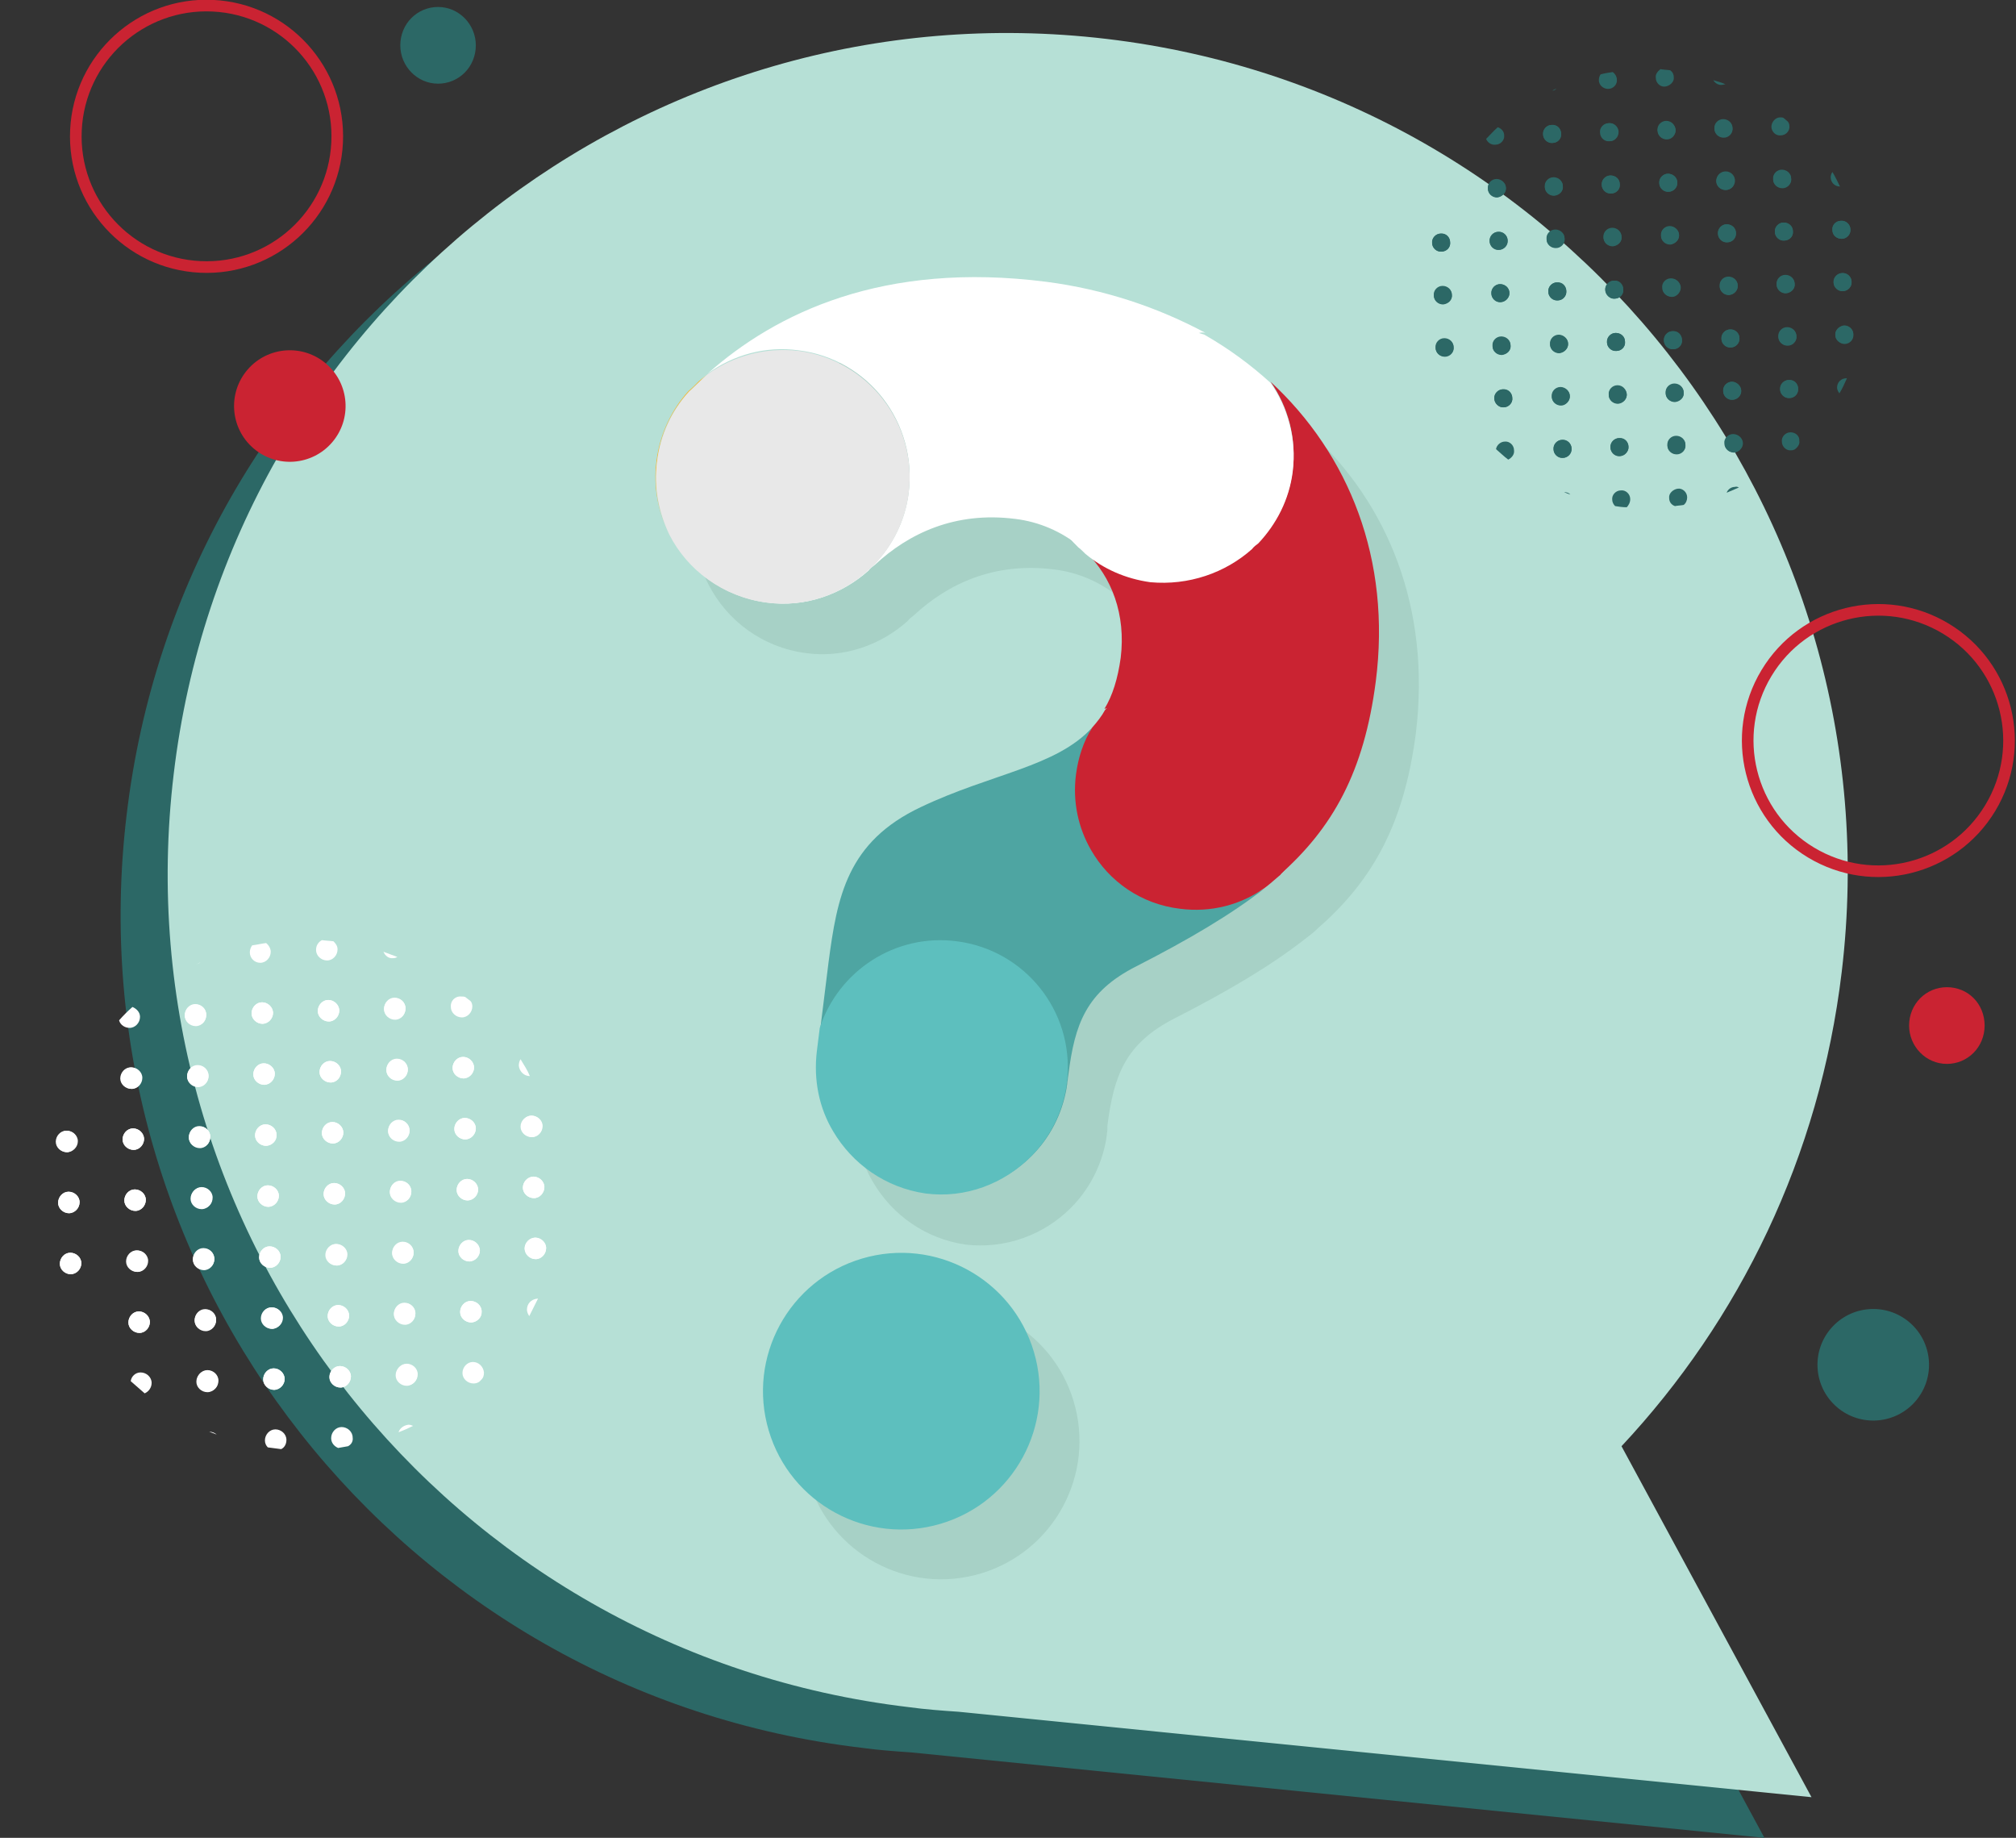 <?xml version="1.0" encoding="utf-8"?>
<!-- Generator: Adobe Illustrator 22.0.1, SVG Export Plug-In . SVG Version: 6.00 Build 0)  -->
<svg version="1.1" baseProfile="tiny" xmlns="http://www.w3.org/2000/svg" xmlns:xlink="http://www.w3.org/1999/xlink" x="0px"
	 y="0px" viewBox="0 0 347 316.3" xml:space="preserve">
<rect x="0" y="0" width="347" height="316.3" fill="#333333" stroke="none"/>
<g id="OBJECTS">
	<path fill="#2C6866" d="M182.4,13.7c79.3,9.4,136,81.3,126.5,160.6c-3.8,31.8-17.6,59.9-37.9,81.6l32.7,60.4l-146.8-14.7
		c-2.9-0.2-5.7-0.4-8.6-0.8c-79.3-9.4-136-81.3-126.5-160.6C31.2,60.9,103.1,4.3,182.4,13.7z"/>
	<path fill="#B6E0D6" d="M190.5,6.7c79.3,9.4,136,81.3,126.5,160.6c-3.8,31.8-17.6,59.9-37.9,81.6l32.7,60.4L165,294.6
		c-2.9-0.2-5.7-0.4-8.6-0.8c-79.3-9.4-136-81.3-126.5-160.6C39.3,53.9,111.2-2.7,190.5,6.7z"/>
	<g>
		<path fill="#A7D1C6" d="M225.4,74.3c-3.4-3.1-7.2-5.9-11.4-8.3c-8-4.6-17.2-7.6-27.2-8.9c-28.1-3.6-46.6,5.4-58.3,15.8
			c-0.5,0.4-1,0.8-1.5,1.2c-0.6,0.6-1.2,1.2-1.8,1.7c-2.9,3.2-4.9,7.3-5.5,12c-0.6,4.5,0.3,8.9,2.2,12.7c3.2,6.3,9.3,10.9,16.8,11.9
			c6.6,0.9,12.9-1.4,17.5-5.5c0.3-0.4,0.7-0.7,1.1-1c5.8-5.4,13.8-9.2,24.1-7.9c4.2,0.5,8,2.2,11.1,4.7c0.4,0.3,0.8,0.7,1.2,1.1
			c4.6,4.4,7,10.9,6.1,18.3c-0.5,3.6-1.4,6.5-2.8,8.8c-0.6,1.1-1.4,2.1-2.2,3c-6.2,6.8-17.3,7.9-29.5,13.7
			c-12.7,6-14.4,15.4-15.9,26.8l-1.4,11.3c0,0,0,0,0,0l-0.5,4c-0.6,5,0.4,9.8,2.8,13.8c3.3,5.6,9,9.7,15.9,10.7
			c6.9,0.8,13.5-1.7,18.1-6.3c3.1-3.1,5.3-7.2,6.1-11.8l0.2-1.6c0-0.1,0-0.2,0-0.3l0-0.4c1.1-8.6,3-14.2,11.7-18.6
			c9-4.6,16.3-8.9,22.2-13.5c0.8-0.6,1.6-1.2,2.4-2c9.5-8.3,14.8-18.1,16.8-33.5C246.3,104.8,239,86.7,225.4,74.3z"/>
		
			<ellipse transform="matrix(0.971 -0.24 0.24 0.971 -54.729 46.042)" fill="#A7D1C6" cx="161.9" cy="248" rx="23.8" ry="23.8"/>
	</g>
	<g>
		<path fill="#FFFFFF" d="M180.1,48.5c-28.1-3.6-46.6,5.4-58.3,15.8c4.4-3.2,9.9-4.8,15.7-4c12,1.5,20.4,12.5,18.9,24.5
			c-0.6,4.8-2.8,9.1-5.9,12.3c-0.4,0.3-0.7,0.7-1.1,1c-4.6,4.2-10.9,6.4-17.5,5.5c-7.4-1-13.5-5.5-16.7-11.8
			c3.2,6.3,9.3,10.9,16.8,11.9c6.6,0.9,12.9-1.4,17.5-5.5c0.3-0.4,0.7-0.7,1.1-1c5.8-5.4,13.8-9.2,24.1-7.9c4.2,0.5,8,2.2,11.1,4.7
			c-4.8-4.6,0.8-9,1.7-16.2c0.6-4.6-4.5-8-1.6-11.2c0.6-0.6,2.1-3.3,2.8-3.8c4.5-4,8.4-5.6,14.8-4.8c1.3,0.2,2.8-1.1,4-0.7
			C199.3,52.9,190.1,49.8,180.1,48.5z"/>
		<path fill="#4EA5A2" d="M191.2,144.7c-2.2-3.8-4.6-7.1-4-11.8c0.4-3-0.7-5.3,0.8-7.7c-6.2,6.8-17.3,7.9-29.5,13.7
			c-12.7,6-14.4,15.4-15.9,26.8l-1.4,11.3c3.1-9.7,12.9-16.1,23.4-14.8c11.6,1.5,19.9,11.9,18.8,23.4l-0.2,1.6
			c-0.8,4.6-2.9,8.6-6,11.7c-4.5,4.6-11.1,7.1-17.9,6.2c0.1,0,0.1,0,0.2,0c6.9,0.9,13.5-1.6,18.1-6.2c3.1-3.1,5.2-7.1,6-11.7
			c0-0.3,0.1-0.5,0.1-0.8c0-0.3,0.1-0.5,0.1-0.8l0.1-0.7c1.1-8.6,3-14.2,11.7-18.6c9-4.6,16.3-8.9,22.2-13.5
			c-4.1,2.9-8.4,1.1-13.8,0.4C197.2,152.4,194.3,150.1,191.2,144.7z"/>
		<path fill="#CA2332" d="M218.7,65.7c3,4.3,4.5,9.7,3.8,15.3c-0.6,4.8-2.8,9.1-5.9,12.3c-0.4,0.3-0.7,0.7-1.1,1
			c-4.6,4.2-10.9,6.4-17.5,5.5c-4.3-0.5-8.1-2.3-11.2-4.9c4.6,4.4,7,10.9,6.1,18.3c-0.5,3.6-1.4,6.5-2.8,8.8
			c4.5-1.4,10.6-1.9,17.7-1c11.1,1.4,14.7,6,13.7,17l0.2,1.2c-0.7,4.4,1.6,8.2-1.3,11.2c-0.1,0.1-0.3,0.2-0.4,0.4
			c9.5-8.3,14.8-18.1,16.8-33.5C239.5,96.3,232.2,78.2,218.7,65.7z"/>
		
			<ellipse transform="matrix(0.959 -0.284 0.284 0.959 -61.596 53.89)" fill="#5DBFBE" cx="155.1" cy="239.4" rx="23.8" ry="23.8"/>
		<path fill="#FCB72C" d="M118.6,67.4c0.6-0.6,1.2-1.2,1.8-1.7c0.5-0.4,0.9-0.9,1.4-1.3c-0.5,0.4-1,0.8-1.5,1.2
			c-0.6,0.6-1.2,1.2-1.8,1.7c-2.9,3.2-4.9,7.3-5.5,12c-0.6,4.5,0.3,8.9,2.2,12.7c-1.9-3.8-2.7-8.1-2.1-12.6
			C113.6,74.7,115.6,70.6,118.6,67.4z"/>
		<path fill="#E8E8E8" d="M131.9,103.7c6.6,0.9,12.9-1.4,17.5-5.5c0.3-0.4,0.7-0.7,1.1-1c3.1-3.3,5.3-7.5,5.9-12.3
			c1.5-12-6.9-22.9-18.9-24.5c-5.8-0.7-11.3,0.9-15.7,4c-0.5,0.4-1,0.9-1.4,1.3c-0.6,0.6-1.2,1.2-1.8,1.7c-2.9,3.2-4.9,7.3-5.5,12
			c-0.6,4.5,0.3,8.8,2.1,12.6C118.3,98.1,124.4,102.7,131.9,103.7z"/>
		<path fill="#FFFFFF" d="M215.5,94.5c0.3-0.4,0.7-0.7,1.1-1c3.1-3.3,5.3-7.5,5.9-12.3c0.7-5.6-0.8-11-3.8-15.3
			c-3.4-3.1-7.2-5.9-11.4-8.3c-1.2-0.4-2.5-0.7-3.7-0.8c-6.5-0.8-12.6,1.3-17.2,5.2c-0.6,0.6-1.2,1.1-1.8,1.7
			c-2.9,3.2-4.9,7.3-5.5,12c-0.9,7.1,1.7,13.9,6.5,18.5c0.4,0.3,0.8,0.7,1.2,1.1c3.1,2.6,6.9,4.3,11.2,4.9
			C204.6,100.8,210.9,98.6,215.5,94.5z"/>
		<path fill="#5DBFBE" d="M177.4,199.1c3.1-3.1,5.3-7.2,6.1-11.8l0.2-1.6c1.1-11.7-7.3-22.2-19-23.7c-10.6-1.4-20.4,5.1-23.6,14.9
			l-0.5,4c-0.6,5,0.4,9.8,2.8,13.8c3.3,5.6,9,9.7,15.9,10.7C166.2,206.3,172.8,203.7,177.4,199.1z"/>
		<path fill="#FF5F79" d="M220,150.9c-0.8,0.7-1.5,1.3-2.4,2C218.4,152.3,219.2,151.6,220,150.9z"/>
		<path fill="#CA2332" d="M208.3,115.4c-7.1-0.9-13.8,1.9-18.1,6.8c-0.6,1.1-1.4,2.1-2.2,3c-1.5,2.4-2.4,5.1-2.8,8.1
			c-0.6,4.7,0.4,9.2,2.6,13c3.1,5.4,8.6,9.3,15.3,10.1c5.4,0.7,10.5-0.7,14.6-3.6c0.8-0.6,1.6-1.3,2.4-2c0.1-0.1,0.3-0.2,0.4-0.4
			c2.9-3,5-6.8,5.7-11.2l0.2-1.5C227.3,126.8,219.4,116.8,208.3,115.4z"/>
	</g>
	
		<ellipse transform="matrix(4.800222e-02 -0.999 0.999 4.800222e-02 10.369 57.797)" fill="none" stroke="#CA2332" stroke-width="2" stroke-miterlimit="10" cx="35.5" cy="23.5" rx="22.5" ry="22.5"/>
	
		<ellipse transform="matrix(0.516 -0.856 0.856 0.516 47.33 338.628)" fill="none" stroke="#CA2332" stroke-width="2" stroke-miterlimit="10" cx="323.5" cy="127.4" rx="22.5" ry="22.5"/>
	
		<ellipse transform="matrix(0.653 -0.757 0.757 0.653 -35.614 62.009)" fill="#CA2332" cx="49.9" cy="69.9" rx="9.6" ry="9.6"/>
	
		<ellipse transform="matrix(0.649 -0.761 0.761 0.649 -65.566 327.778)" fill="#2C6866" cx="322.4" cy="234.9" rx="9.6" ry="9.6"/>
	<g>
		<path fill="#FFFFFF" d="M91.4,192c1,0,1.9,0.8,1.9,1.8c0,1-0.8,1.9-1.8,1.9c-1,0-1.9-0.8-1.9-1.8C89.6,192.9,90.4,192.1,91.4,192z
			 M91.8,202.5c1,0,1.9,0.8,1.9,1.8c0,1-0.8,1.9-1.8,1.9c-1,0-1.9-0.8-1.9-1.8C90,203.4,90.8,202.6,91.8,202.5z M92.1,213
			c1,0,1.9,0.8,1.9,1.8c0,1-0.8,1.9-1.8,1.9c-1,0-1.9-0.8-1.9-1.8C90.3,213.9,91.1,213.1,92.1,213z M12.2,219.3
			c-1,0-1.9-0.8-1.9-1.8c0-1,0.8-1.9,1.8-1.9c1,0,1.9,0.8,1.9,1.8C14,218.4,13.2,219.2,12.2,219.3z M11.9,208.8
			c-1,0-1.9-0.8-1.9-1.8c0-1,0.8-1.9,1.8-1.9c1,0,1.9,0.8,1.9,1.8S12.9,208.7,11.9,208.8z M11.6,198.3c-1,0-1.9-0.8-1.9-1.8
			c0-1,0.8-1.9,1.8-1.9c1,0,1.9,0.8,1.9,1.8C13.4,197.4,12.6,198.2,11.6,198.3z M24,229.4c-1,0-1.9-0.8-1.9-1.8c0-1,0.8-1.9,1.8-1.9
			c1,0,1.9,0.8,1.9,1.8C25.8,228.5,25,229.4,24,229.4z M23.7,218.9c-1,0-1.9-0.8-1.9-1.8s0.8-1.9,1.8-1.9c1,0,1.9,0.8,1.9,1.8
			S24.7,218.9,23.7,218.9z M23.3,208.4c-1,0-1.9-0.8-1.9-1.8c0-1,0.8-1.9,1.8-1.9c1,0,1.9,0.8,1.9,1.8
			C25.1,207.5,24.3,208.4,23.3,208.4z M23,197.9c-1,0-1.9-0.8-1.9-1.8c0-1,0.8-1.9,1.8-1.9c1,0,1.9,0.8,1.9,1.8
			C24.8,197,24,197.9,23,197.9z M22.7,187.4c-1,0-1.9-0.8-1.9-1.8c0-1,0.8-1.9,1.8-1.9s1.9,0.8,1.9,1.8S23.7,187.4,22.7,187.4z
			 M35.8,239.5c-1,0-1.9-0.8-1.9-1.8c0-1,0.8-1.9,1.8-1.9s1.9,0.8,1.9,1.8C37.6,238.7,36.8,239.5,35.8,239.5z M35.4,229
			c-1,0-1.9-0.8-1.9-1.8c0-1,0.8-1.9,1.8-1.9c1,0,1.9,0.8,1.9,1.8C37.2,228.2,36.4,229,35.4,229z M35.1,218.5c-1,0-1.9-0.8-1.9-1.8
			c0-1,0.8-1.9,1.8-1.9c1,0,1.9,0.8,1.9,1.8C36.9,217.7,36.1,218.5,35.1,218.5z M34.8,208c-1,0-1.9-0.8-1.9-1.8s0.8-1.9,1.8-1.9
			c1,0,1.9,0.8,1.9,1.8C36.6,207.2,35.8,208,34.8,208z M34.4,197.5c-1,0-1.9-0.8-1.9-1.8c0-1,0.8-1.9,1.8-1.9c1,0,1.9,0.8,1.9,1.8
			C36.2,196.7,35.4,197.5,34.4,197.5z M34.1,187c-1,0-1.9-0.8-1.9-1.8c0-1,0.8-1.9,1.8-1.9c1,0,1.9,0.8,1.9,1.8
			C35.9,186.2,35.1,187,34.1,187z M33.7,176.5c-1,0-1.9-0.8-1.9-1.8c0-1,0.8-1.9,1.8-1.9c1,0,1.9,0.8,1.9,1.8
			C35.5,175.7,34.8,176.5,33.7,176.5z M47.2,239.2c-1,0-1.9-0.8-1.9-1.8c0-1,0.8-1.9,1.8-1.9c1,0,1.9,0.8,1.9,1.8
			C49,238.3,48.2,239.1,47.2,239.2z M46.9,228.7c-1,0-1.9-0.8-1.9-1.8c0-1,0.8-1.9,1.8-1.9c1,0,1.9,0.8,1.9,1.8
			C48.7,227.8,47.9,228.6,46.9,228.7z M46.5,218.2c-1,0-1.9-0.8-1.9-1.8c0-1,0.8-1.9,1.8-1.9c1,0,1.9,0.8,1.9,1.8
			C48.3,217.3,47.5,218.1,46.5,218.2z M46.2,207.7c-1,0-1.9-0.8-1.9-1.8c0-1,0.8-1.9,1.8-1.9c1,0,1.9,0.8,1.9,1.8
			S47.2,207.6,46.2,207.7z M45.8,197.2c-1,0-1.9-0.8-1.9-1.8c0-1,0.8-1.9,1.8-1.9c1,0,1.9,0.8,1.9,1.8
			C47.7,196.3,46.9,197.1,45.8,197.2z M45.5,186.7c-1,0-1.9-0.8-1.9-1.8c0-1,0.8-1.9,1.8-1.9s1.9,0.8,1.9,1.8
			C47.3,185.8,46.5,186.6,45.5,186.7z M45.2,176.2c-1,0-1.9-0.8-1.9-1.8c0-1,0.8-1.9,1.8-1.9c1,0,1.9,0.8,1.9,1.8
			C47,175.3,46.2,176.1,45.2,176.2z M58.6,238.8c-1,0-1.9-0.8-1.9-1.8c0-1,0.8-1.9,1.8-1.9c1,0,1.9,0.8,1.9,1.8
			C60.4,237.9,59.6,238.8,58.6,238.8z M58.3,228.3c-1,0-1.9-0.8-1.9-1.8c0-1,0.8-1.9,1.8-1.9c1,0,1.9,0.8,1.9,1.8
			C60.1,227.4,59.3,228.3,58.3,228.3z M58,217.8c-1,0-1.9-0.8-1.9-1.8c0-1,0.8-1.9,1.8-1.9c1,0,1.9,0.8,1.9,1.8
			C59.8,216.9,59,217.8,58,217.8z M57.6,207.3c-1,0-1.9-0.8-1.9-1.8s0.8-1.9,1.8-1.9c1,0,1.9,0.8,1.9,1.8
			C59.4,206.4,58.6,207.3,57.6,207.3z M57.3,196.8c-1,0-1.9-0.8-1.9-1.8c0-1,0.8-1.9,1.8-1.9c1,0,1.9,0.8,1.9,1.8
			C59.1,195.9,58.3,196.8,57.3,196.8z M56.9,186.3c-1,0-1.9-0.8-1.9-1.8c0-1,0.8-1.9,1.8-1.9s1.9,0.8,1.9,1.8
			C58.7,185.4,58,186.3,56.9,186.3z M56.6,175.8c-1,0-1.9-0.8-1.9-1.8c0-1,0.8-1.9,1.8-1.9c1,0,1.9,0.8,1.9,1.8
			C58.4,174.9,57.6,175.8,56.6,175.8z M70.1,238.4c-1,0-1.9-0.8-1.9-1.8s0.8-1.9,1.8-1.9s1.9,0.8,1.9,1.8
			C71.9,237.6,71.1,238.4,70.1,238.4z M69.7,227.9c-1,0-1.9-0.8-1.9-1.8c0-1,0.8-1.9,1.8-1.9c1,0,1.9,0.8,1.9,1.8
			C71.5,227.1,70.7,227.9,69.7,227.9z M69.4,217.4c-1,0-1.9-0.8-1.9-1.8c0-1,0.8-1.9,1.8-1.9c1,0,1.9,0.8,1.9,1.8
			C71.2,216.6,70.4,217.4,69.4,217.4z M69,206.9c-1,0-1.9-0.8-1.9-1.8c0-1,0.8-1.9,1.8-1.9c1,0,1.9,0.8,1.9,1.8
			C70.8,206.1,70.1,206.9,69,206.9z M68.7,196.4c-1,0-1.9-0.8-1.9-1.8c0-1,0.8-1.9,1.8-1.9c1,0,1.9,0.8,1.9,1.8
			C70.5,195.6,69.7,196.4,68.7,196.4z M68.4,185.9c-1,0-1.9-0.8-1.9-1.8c0-1,0.8-1.9,1.8-1.9c1,0,1.9,0.8,1.9,1.8
			C70.2,185.1,69.4,185.9,68.4,185.9z M68,175.4c-1,0-1.9-0.8-1.9-1.8c0-1,0.8-1.9,1.8-1.9c1,0,1.9,0.8,1.9,1.8
			C69.8,174.6,69,175.4,68,175.4z M81.1,227.6c-1,0-1.9-0.8-1.9-1.8c0-1,0.8-1.9,1.8-1.9c1,0,1.9,0.8,1.9,1.8
			C83,226.7,82.2,227.5,81.1,227.6z M80.8,217.1c-1,0-1.9-0.8-1.9-1.8c0-1,0.8-1.9,1.8-1.9c1,0,1.9,0.8,1.9,1.8
			C82.6,216.2,81.8,217,80.8,217.1z M80.5,206.6c-1,0-1.9-0.8-1.9-1.8c0-1,0.8-1.9,1.8-1.9c1,0,1.9,0.8,1.9,1.8
			C82.3,205.7,81.5,206.5,80.5,206.6z M80.1,196.1c-1,0-1.9-0.8-1.9-1.8c0-1,0.8-1.9,1.8-1.9c1,0,1.9,0.8,1.9,1.8
			C81.9,195.2,81.1,196,80.1,196.1z M79.8,185.6c-1,0-1.9-0.8-1.9-1.8c0-1,0.8-1.9,1.8-1.9c1,0,1.9,0.8,1.9,1.8
			C81.6,184.7,80.8,185.5,79.8,185.6z"/>
		<path fill="#FFFFFF" d="M33.7,166c0.3-0.1,0.6-0.2,0.8-0.4C34.2,165.8,34,165.9,33.7,166z"/>
		<path fill="#FFFFFF" d="M44.8,165.7c1,0,1.8-0.9,1.8-1.9c0-0.6-0.4-1.2-0.8-1.5c-0.8,0.1-1.6,0.3-2.4,0.4
			c-0.2,0.3-0.4,0.7-0.4,1.2C43,164.9,43.8,165.7,44.8,165.7z"/>
		<path fill="#FFFFFF" d="M54.4,163.5c0,1,0.9,1.8,1.9,1.8c1,0,1.8-0.9,1.8-1.9c0-0.6-0.3-1-0.7-1.4c-0.7-0.1-1.3-0.1-2-0.2
			C54.7,162.2,54.4,162.8,54.4,163.5z"/>
		<path fill="#FFFFFF" d="M67.7,164.9c0.3,0,0.5-0.1,0.7-0.2c-0.8-0.3-1.6-0.6-2.4-0.9C66.3,164.5,66.9,165,67.7,164.9z"/>
		<path fill="#FFFFFF" d="M22.3,176.9c1,0,1.8-0.9,1.8-1.9c0-0.8-0.6-1.4-1.3-1.7c-0.8,0.7-1.6,1.5-2.3,2.3
			C20.7,176.4,21.5,176.9,22.3,176.9z"/>
		<path fill="#FFFFFF" d="M33.6,172.9c-1,0-1.8,0.9-1.8,1.9c0,1,0.9,1.8,1.9,1.8c1,0,1.8-0.9,1.8-1.9
			C35.5,173.6,34.6,172.8,33.6,172.9z"/>
		<path fill="#FFFFFF" d="M45.1,172.5c-1,0-1.8,0.9-1.8,1.9c0,1,0.9,1.8,1.9,1.8c1,0,1.8-0.9,1.8-1.9
			C46.9,173.3,46.1,172.5,45.1,172.5z"/>
		<path fill="#FFFFFF" d="M56.5,172.1c-1,0-1.8,0.9-1.8,1.9c0,1,0.9,1.8,1.9,1.8c1,0,1.8-0.9,1.8-1.9
			C58.3,172.9,57.5,172.1,56.5,172.1z"/>
		<path fill="#FFFFFF" d="M67.9,171.8c-1,0-1.8,0.9-1.8,1.9c0,1,0.9,1.8,1.9,1.8c1,0,1.8-0.9,1.8-1.9
			C69.8,172.5,68.9,171.7,67.9,171.8z"/>
		<path fill="#FFFFFF" d="M77.6,173.3c0,1,0.9,1.8,1.9,1.8c1,0,1.8-0.9,1.8-1.9c0-0.3-0.1-0.7-0.3-0.9c-0.3-0.2-0.6-0.5-0.9-0.7
			c-0.2-0.1-0.5-0.1-0.7-0.1C78.3,171.4,77.5,172.3,77.6,173.3z"/>
		<path fill="#FFFFFF" d="M22.5,183.7c-1,0-1.8,0.9-1.8,1.9c0,1,0.9,1.8,1.9,1.8c1,0,1.8-0.9,1.8-1.9S23.5,183.7,22.5,183.7z"/>
		<path fill="#FFFFFF" d="M34,183.4c-1,0-1.8,0.9-1.8,1.9c0,1,0.9,1.8,1.9,1.8c1,0,1.8-0.9,1.8-1.9C35.8,184.1,35,183.3,34,183.4z"
			/>
		<path fill="#FFFFFF" d="M45.4,183c-1,0-1.8,0.9-1.8,1.9c0,1,0.9,1.8,1.9,1.8c1,0,1.8-0.9,1.8-1.9C47.3,183.8,46.4,183,45.4,183z"
			/>
		<path fill="#FFFFFF" d="M56.8,182.6c-1,0-1.8,0.9-1.8,1.9c0,1,0.9,1.8,1.9,1.8c1,0,1.8-0.9,1.8-1.9
			C58.7,183.4,57.8,182.6,56.8,182.6z"/>
		<path fill="#FFFFFF" d="M68.3,182.3c-1,0-1.8,0.9-1.8,1.9c0,1,0.9,1.8,1.9,1.8c1,0,1.8-0.9,1.8-1.9
			C70.1,183,69.3,182.2,68.3,182.3z"/>
		<path fill="#FFFFFF" d="M79.7,181.9c-1,0-1.8,0.9-1.8,1.9c0,1,0.9,1.8,1.9,1.8c1,0,1.8-0.9,1.8-1.9
			C81.5,182.7,80.7,181.9,79.7,181.9z"/>
		<path fill="#FFFFFF" d="M91.2,185.2C91.3,185.2,91.3,185.2,91.2,185.2c-0.4-1-1-1.9-1.6-2.9c-0.2,0.3-0.3,0.7-0.3,1.1
			C89.4,184.4,90.2,185.2,91.2,185.2z"/>
		<path fill="#FFFFFF" d="M11.4,194.6c-1,0-1.8,0.9-1.8,1.9c0,1,0.9,1.8,1.9,1.8c1,0,1.8-0.9,1.8-1.9
			C13.3,195.4,12.5,194.6,11.4,194.6z"/>
		<path fill="#FFFFFF" d="M22.9,194.2c-1,0-1.8,0.9-1.8,1.9c0,1,0.9,1.8,1.9,1.8c1,0,1.8-0.9,1.8-1.9
			C24.7,195,23.9,194.2,22.9,194.2z"/>
		<path fill="#FFFFFF" d="M34.3,193.9c-1,0-1.8,0.9-1.8,1.9c0,1,0.9,1.8,1.9,1.8c1,0,1.8-0.9,1.8-1.9
			C36.2,194.6,35.3,193.8,34.3,193.9z"/>
		<path fill="#FFFFFF" d="M45.7,193.5c-1,0-1.8,0.9-1.8,1.9c0,1,0.9,1.8,1.9,1.8c1,0,1.8-0.9,1.8-1.9
			C47.6,194.3,46.7,193.5,45.7,193.5z"/>
		<path fill="#FFFFFF" d="M57.2,193.1c-1,0-1.8,0.9-1.8,1.9c0,1,0.9,1.8,1.9,1.8c1,0,1.8-0.9,1.8-1.9
			C59,193.9,58.2,193.1,57.2,193.1z"/>
		<path fill="#FFFFFF" d="M68.6,192.8c-1,0-1.8,0.9-1.8,1.9c0,1,0.9,1.8,1.9,1.8c1,0,1.8-0.9,1.8-1.9
			C70.4,193.5,69.6,192.7,68.6,192.8z"/>
		<path fill="#FFFFFF" d="M80,192.4c-1,0-1.8,0.9-1.8,1.9c0,1,0.9,1.8,1.9,1.8c1,0,1.8-0.9,1.8-1.9C81.9,193.2,81,192.4,80,192.4z"
			/>
		<path fill="#FFFFFF" d="M91.6,195.7c1,0,1.8-0.9,1.8-1.9c0-1-0.9-1.8-1.9-1.8c-1,0-1.8,0.9-1.8,1.9
			C89.7,194.9,90.6,195.7,91.6,195.7z"/>
		<path fill="#FFFFFF" d="M11.8,205.1c-1,0-1.8,0.9-1.8,1.9c0,1,0.9,1.8,1.9,1.8c1,0,1.8-0.9,1.8-1.9S12.8,205.1,11.8,205.1z"/>
		<path fill="#FFFFFF" d="M23.2,204.7c-1,0-1.8,0.9-1.8,1.9c0,1,0.9,1.8,1.9,1.8c1,0,1.8-0.9,1.8-1.9
			C25.1,205.5,24.2,204.7,23.2,204.7z"/>
		<path fill="#FFFFFF" d="M34.6,204.4c-1,0-1.8,0.9-1.8,1.9s0.9,1.8,1.9,1.8c1,0,1.8-0.9,1.8-1.9C36.5,205.1,35.6,204.3,34.6,204.4z
			"/>
		<path fill="#FFFFFF" d="M46.1,204c-1,0-1.8,0.9-1.8,1.9c0,1,0.9,1.8,1.9,1.8c1,0,1.8-0.9,1.8-1.9S47.1,204,46.1,204z"/>
		<path fill="#FFFFFF" d="M57.5,203.6c-1,0-1.8,0.9-1.8,1.9s0.9,1.8,1.9,1.8c1,0,1.8-0.9,1.8-1.9C59.4,204.4,58.5,203.6,57.5,203.6z
			"/>
		<path fill="#FFFFFF" d="M68.9,203.3c-1,0-1.8,0.9-1.8,1.9c0,1,0.9,1.8,1.9,1.8c1,0,1.8-0.9,1.8-1.9
			C70.8,204,69.9,203.2,68.9,203.3z"/>
		<path fill="#FFFFFF" d="M80.4,202.9c-1,0-1.8,0.9-1.8,1.9c0,1,0.9,1.8,1.9,1.8c1,0,1.8-0.9,1.8-1.9
			C82.2,203.7,81.4,202.9,80.4,202.9z"/>
		<path fill="#FFFFFF" d="M91.9,206.2c1,0,1.8-0.9,1.8-1.9c0-1-0.9-1.8-1.9-1.8c-1,0-1.8,0.9-1.8,1.9
			C90,205.4,90.9,206.2,91.9,206.2z"/>
		<path fill="#FFFFFF" d="M12.1,215.6c-1,0-1.8,0.9-1.8,1.9c0,1,0.9,1.8,1.9,1.8c1,0,1.8-0.9,1.8-1.9
			C14,216.4,13.1,215.6,12.1,215.6z"/>
		<path fill="#FFFFFF" d="M23.5,215.2c-1,0-1.8,0.9-1.8,1.9s0.9,1.8,1.9,1.8c1,0,1.8-0.9,1.8-1.9S24.6,215.2,23.5,215.2z"/>
		<path fill="#FFFFFF" d="M35,214.9c-1,0-1.8,0.9-1.8,1.9c0,1,0.9,1.8,1.9,1.8c1,0,1.8-0.9,1.8-1.9C36.8,215.6,36,214.8,35,214.9z"
			/>
		<path fill="#FFFFFF" d="M46.4,214.5c-1,0-1.8,0.9-1.8,1.9c0,1,0.9,1.8,1.9,1.8c1,0,1.8-0.9,1.8-1.9
			C48.3,215.3,47.4,214.5,46.4,214.5z"/>
		<path fill="#FFFFFF" d="M57.8,214.1c-1,0-1.8,0.9-1.8,1.9c0,1,0.9,1.8,1.9,1.8c1,0,1.8-0.9,1.8-1.9
			C59.7,214.9,58.8,214.1,57.8,214.1z"/>
		<path fill="#FFFFFF" d="M69.3,213.8c-1,0-1.8,0.9-1.8,1.9c0,1,0.9,1.8,1.9,1.8c1,0,1.8-0.9,1.8-1.9
			C71.1,214.5,70.3,213.7,69.3,213.8z"/>
		<path fill="#FFFFFF" d="M80.7,213.4c-1,0-1.8,0.9-1.8,1.9c0,1,0.9,1.8,1.9,1.8c1,0,1.8-0.9,1.8-1.9
			C82.5,214.2,81.7,213.4,80.7,213.4z"/>
		<path fill="#FFFFFF" d="M92.2,216.7c1,0,1.8-0.9,1.8-1.9c0-1-0.9-1.8-1.9-1.8c-1,0-1.8,0.9-1.8,1.9
			C90.4,215.9,91.2,216.7,92.2,216.7z"/>
		<path fill="#FFFFFF" d="M23.9,225.7c-1,0-1.8,0.9-1.8,1.9c0,1,0.9,1.8,1.9,1.8c1,0,1.8-0.9,1.8-1.9
			C25.7,226.5,24.9,225.7,23.9,225.7z"/>
		<path fill="#FFFFFF" d="M35.3,225.4c-1,0-1.8,0.9-1.8,1.9c0,1,0.9,1.8,1.9,1.8c1,0,1.8-0.9,1.8-1.9
			C37.2,226.1,36.3,225.3,35.3,225.4z"/>
		<path fill="#FFFFFF" d="M46.7,225c-1,0-1.8,0.9-1.8,1.9c0,1,0.9,1.8,1.9,1.8c1,0,1.8-0.9,1.8-1.9C48.6,225.8,47.8,225,46.7,225z"
			/>
		<path fill="#FFFFFF" d="M58.2,224.6c-1,0-1.8,0.9-1.8,1.9c0,1,0.9,1.8,1.9,1.8c1,0,1.8-0.9,1.8-1.9
			C60,225.4,59.2,224.6,58.2,224.6z"/>
		<path fill="#FFFFFF" d="M69.6,224.3c-1,0-1.8,0.9-1.8,1.9c0,1,0.9,1.8,1.9,1.8c1,0,1.8-0.9,1.8-1.9
			C71.5,225,70.6,224.2,69.6,224.3z"/>
		<path fill="#FFFFFF" d="M81,223.9c-1,0-1.8,0.9-1.8,1.9c0,1,0.9,1.8,1.9,1.8c1,0,1.8-0.9,1.8-1.9C82.9,224.7,82,223.9,81,223.9z"
			/>
		<path fill="#FFFFFF" d="M90.7,225.4c0,0.4,0.2,0.8,0.4,1.1c0.5-1,1-2,1.5-3c0,0-0.1,0-0.1,0C91.4,223.6,90.7,224.4,90.7,225.4z"/>
		<path fill="#FFFFFF" d="M26.1,238c0-1-0.9-1.8-1.9-1.8c-0.9,0-1.6,0.7-1.7,1.5c0.8,0.7,1.6,1.4,2.4,2.1
			C25.6,239.5,26.1,238.8,26.1,238z"/>
		<path fill="#FFFFFF" d="M35.6,235.9c-1,0-1.8,0.9-1.8,1.9c0,1,0.9,1.8,1.9,1.8c1,0,1.8-0.9,1.8-1.9
			C37.5,236.6,36.7,235.8,35.6,235.9z"/>
		<path fill="#FFFFFF" d="M47.1,235.5c-1,0-1.8,0.9-1.8,1.9c0,1,0.9,1.8,1.9,1.8c1,0,1.8-0.9,1.8-1.9
			C48.9,236.3,48.1,235.5,47.1,235.5z"/>
		<path fill="#FFFFFF" d="M58.5,235.1c-1,0-1.8,0.9-1.8,1.9c0,1,0.9,1.8,1.9,1.8c1,0,1.8-0.9,1.8-1.9
			C60.4,235.9,59.5,235.1,58.5,235.1z"/>
		<path fill="#FFFFFF" d="M69.9,234.8c-1,0-1.8,0.9-1.8,1.9s0.9,1.8,1.9,1.8c1,0,1.8-0.9,1.8-1.9C71.8,235.5,70.9,234.7,69.9,234.8z
			"/>
		<path fill="#FFFFFF" d="M81.4,234.4c-1,0-1.8,0.9-1.8,1.9c0,1,0.9,1.8,1.9,1.8c0.4,0,0.7-0.1,1-0.3c0.1-0.1,0.3-0.3,0.4-0.4
			c0.3-0.3,0.4-0.7,0.4-1.2C83.2,235.2,82.4,234.4,81.4,234.4z"/>
		<path fill="#FFFFFF" d="M37.3,246.9c-0.3-0.3-0.8-0.5-1.3-0.5C36.5,246.6,36.9,246.7,37.3,246.9z"/>
		<path fill="#FFFFFF" d="M49.3,247.8c0-1-0.9-1.8-1.9-1.8c-1,0-1.8,0.9-1.8,1.9c0,0.5,0.2,0.9,0.5,1.2c0.8,0.1,1.5,0.2,2.3,0.3
			C49,249.1,49.3,248.5,49.3,247.8z"/>
		<path fill="#FFFFFF" d="M60.7,247.4c0-1-0.9-1.8-1.9-1.8c-1,0-1.8,0.9-1.8,1.9c0,0.8,0.5,1.4,1.2,1.7c0.6-0.1,1.2-0.2,1.7-0.3
			C60.5,248.6,60.8,248,60.7,247.4z"/>
		<path fill="#FFFFFF" d="M68.6,246.5c0.8-0.3,1.7-0.7,2.5-1.1c-0.2-0.1-0.5-0.2-0.8-0.2C69.5,245.3,68.8,245.8,68.6,246.5z"/>
	</g>
	<g>
		<path fill="#2C6866" d="M316.9,38c0.9,0,1.6,0.7,1.6,1.5c0,0.9-0.7,1.6-1.5,1.6c-0.9,0-1.6-0.7-1.6-1.5
			C315.3,38.7,316,38,316.9,38z M317.1,47c0.9,0,1.6,0.7,1.6,1.5c0,0.9-0.7,1.6-1.5,1.6s-1.6-0.7-1.6-1.5
			C315.6,47.8,316.3,47,317.1,47z M317.4,56c0.9,0,1.6,0.7,1.6,1.5c0,0.9-0.7,1.6-1.5,1.6c-0.9,0-1.6-0.7-1.6-1.5
			C315.9,56.8,316.6,56.1,317.4,56z M248.7,61.4c-0.9,0-1.6-0.7-1.6-1.5c0-0.9,0.7-1.6,1.5-1.6c0.9,0,1.6,0.7,1.6,1.5
			C250.3,60.6,249.6,61.4,248.7,61.4z M248.4,52.4c-0.9,0-1.6-0.7-1.6-1.5c0-0.9,0.7-1.6,1.5-1.6c0.9,0,1.6,0.7,1.6,1.5
			C250,51.6,249.3,52.3,248.4,52.4z M248.1,43.3c-0.9,0-1.6-0.7-1.6-1.5c0-0.9,0.7-1.6,1.5-1.6c0.9,0,1.6,0.7,1.6,1.5
			C249.7,42.6,249,43.3,248.1,43.3z M258.8,70.1c-0.9,0-1.6-0.7-1.6-1.5s0.7-1.6,1.5-1.6s1.6,0.7,1.6,1.5
			C260.4,69.3,259.7,70.1,258.8,70.1z M258.5,61.1c-0.9,0-1.6-0.7-1.6-1.5c0-0.9,0.7-1.6,1.5-1.6c0.9,0,1.6,0.7,1.6,1.5
			C260.1,60.3,259.4,61,258.5,61.1z M258.3,52c-0.9,0-1.6-0.7-1.6-1.5c0-0.9,0.7-1.6,1.5-1.6c0.9,0,1.6,0.7,1.6,1.5
			C259.8,51.3,259.1,52,258.3,52z M258,43c-0.9,0-1.6-0.7-1.6-1.5c0-0.9,0.7-1.6,1.5-1.6c0.9,0,1.6,0.7,1.6,1.5
			C259.5,42.2,258.8,43,258,43z M257.7,34c-0.9,0-1.6-0.7-1.6-1.5c0-0.9,0.7-1.6,1.5-1.6c0.9,0,1.6,0.7,1.6,1.5
			C259.2,33.2,258.5,33.9,257.7,34z M269,78.8c-0.9,0-1.6-0.7-1.6-1.5c0-0.9,0.7-1.6,1.5-1.6c0.9,0,1.6,0.7,1.6,1.5
			C270.5,78.1,269.8,78.8,269,78.8z M268.7,69.8c-0.9,0-1.6-0.7-1.6-1.5c0-0.9,0.7-1.6,1.5-1.6c0.9,0,1.6,0.7,1.6,1.5
			C270.2,69,269.5,69.8,268.7,69.8z M268.4,60.8c-0.9,0-1.6-0.7-1.6-1.5c0-0.9,0.7-1.6,1.5-1.6c0.9,0,1.6,0.7,1.6,1.5
			C269.9,60,269.2,60.7,268.4,60.8z M268.1,51.7c-0.9,0-1.6-0.7-1.6-1.5c0-0.9,0.7-1.6,1.5-1.6s1.6,0.7,1.6,1.5
			C269.6,51,269,51.7,268.1,51.7z M267.8,42.7c-0.9,0-1.6-0.7-1.6-1.5c0-0.9,0.7-1.6,1.5-1.6c0.9,0,1.6,0.7,1.6,1.5
			C269.4,41.9,268.7,42.7,267.8,42.7z M267.5,33.7c-0.9,0-1.6-0.7-1.6-1.5c0-0.9,0.7-1.6,1.5-1.6c0.9,0,1.6,0.7,1.6,1.5
			C269.1,32.9,268.4,33.6,267.5,33.7z M267.2,24.6c-0.9,0-1.6-0.7-1.6-1.5c0-0.9,0.7-1.6,1.5-1.6c0.9,0,1.6,0.7,1.6,1.5
			C268.8,23.9,268.1,24.6,267.2,24.6z M278.8,78.5c-0.9,0-1.6-0.7-1.6-1.5c0-0.9,0.7-1.6,1.5-1.6c0.9,0,1.6,0.7,1.6,1.5
			C280.3,77.7,279.7,78.5,278.8,78.5z M278.5,69.5c-0.9,0-1.6-0.7-1.6-1.5c0-0.9,0.7-1.6,1.5-1.6s1.6,0.7,1.6,1.5
			S279.4,69.4,278.5,69.5z M278.2,60.4c-0.9,0-1.6-0.7-1.6-1.5c0-0.9,0.7-1.6,1.5-1.6c0.9,0,1.6,0.7,1.6,1.5
			C279.8,59.7,279.1,60.4,278.2,60.4z M277.9,51.4c-0.9,0-1.6-0.7-1.6-1.5s0.7-1.6,1.5-1.6c0.9,0,1.6,0.7,1.6,1.5
			C279.5,50.7,278.8,51.4,277.9,51.4z M277.6,42.4c-0.9,0-1.6-0.7-1.6-1.5c0-0.9,0.7-1.6,1.5-1.6s1.6,0.7,1.6,1.5
			C279.2,41.6,278.5,42.3,277.6,42.4z M277.3,33.3c-0.9,0-1.6-0.7-1.6-1.5c0-0.9,0.7-1.6,1.5-1.6c0.9,0,1.6,0.7,1.6,1.5
			C278.9,32.6,278.2,33.3,277.3,33.3z M277.1,24.3c-0.9,0-1.6-0.7-1.6-1.5c0-0.9,0.7-1.6,1.5-1.6c0.9,0,1.6,0.7,1.6,1.5
			C278.6,23.6,277.9,24.3,277.1,24.3z M288.6,78.2c-0.9,0-1.6-0.7-1.6-1.5c0-0.9,0.7-1.6,1.5-1.6c0.9,0,1.6,0.7,1.6,1.5
			C290.2,77.4,289.5,78.2,288.6,78.2z M288.3,69.2c-0.9,0-1.6-0.7-1.6-1.5c0-0.9,0.7-1.6,1.5-1.6c0.9,0,1.6,0.7,1.6,1.5
			C289.9,68.4,289.2,69.1,288.3,69.2z M288,60.1c-0.9,0-1.6-0.7-1.6-1.5c0-0.9,0.7-1.6,1.5-1.6c0.9,0,1.6,0.7,1.6,1.5
			C289.6,59.4,288.9,60.1,288,60.1z M287.8,51.1c-0.9,0-1.6-0.7-1.6-1.5c0-0.9,0.7-1.6,1.5-1.6c0.9,0,1.6,0.7,1.6,1.5
			C289.3,50.3,288.6,51.1,287.8,51.1z M287.5,42.1c-0.9,0-1.6-0.7-1.6-1.5c0-0.9,0.7-1.6,1.5-1.6c0.9,0,1.6,0.7,1.6,1.5
			C289,41.3,288.3,42,287.5,42.1z M287.2,33c-0.9,0-1.6-0.7-1.6-1.5c0-0.9,0.7-1.6,1.5-1.6c0.9,0,1.6,0.7,1.6,1.5
			C288.7,32.3,288,33,287.2,33z M286.9,24c-0.9,0-1.6-0.7-1.6-1.5s0.7-1.6,1.5-1.6c0.9,0,1.6,0.7,1.6,1.5S287.8,24,286.9,24z
			 M298.5,77.9c-0.9,0-1.6-0.7-1.6-1.5c0-0.9,0.7-1.6,1.5-1.6c0.9,0,1.6,0.7,1.6,1.5C300,77.1,299.3,77.8,298.5,77.9z M298.2,68.8
			c-0.9,0-1.6-0.7-1.6-1.5c0-0.9,0.7-1.6,1.5-1.6s1.6,0.7,1.6,1.5S299,68.8,298.2,68.8z M297.9,59.8c-0.9,0-1.6-0.7-1.6-1.5
			c0-0.9,0.7-1.6,1.5-1.6c0.9,0,1.6,0.7,1.6,1.5C299.4,59.1,298.7,59.8,297.9,59.8z M297.6,50.8c-0.9,0-1.6-0.7-1.6-1.5
			c0-0.9,0.7-1.6,1.5-1.6c0.9,0,1.6,0.7,1.6,1.5C299.1,50,298.5,50.7,297.6,50.8z M297.3,41.7c-0.9,0-1.6-0.7-1.6-1.5
			c0-0.9,0.7-1.6,1.5-1.6s1.6,0.7,1.6,1.5C298.8,41,298.2,41.7,297.3,41.7z M297,32.7c-0.9,0-1.6-0.7-1.6-1.5c0-0.9,0.7-1.6,1.5-1.6
			c0.9,0,1.6,0.7,1.6,1.5C298.6,32,297.9,32.7,297,32.7z M296.7,23.7c-0.9,0-1.6-0.7-1.6-1.5c0-0.9,0.7-1.6,1.5-1.6
			c0.9,0,1.6,0.7,1.6,1.5C298.3,22.9,297.6,23.7,296.7,23.7z M308,68.5c-0.9,0-1.6-0.7-1.6-1.5c0-0.9,0.7-1.6,1.5-1.6
			c0.9,0,1.6,0.7,1.6,1.5C309.5,67.8,308.9,68.5,308,68.5z M307.7,59.5c-0.9,0-1.6-0.7-1.6-1.5c0-0.9,0.7-1.6,1.5-1.6
			c0.9,0,1.6,0.7,1.6,1.5C309.3,58.7,308.6,59.5,307.7,59.5z M307.4,50.5c-0.9,0-1.6-0.7-1.6-1.5c0-0.9,0.7-1.6,1.5-1.6
			c0.9,0,1.6,0.7,1.6,1.5C309,49.7,308.3,50.4,307.4,50.5z M307.1,41.4c-0.9,0-1.6-0.7-1.6-1.5c0-0.9,0.7-1.6,1.5-1.6
			c0.9,0,1.6,0.7,1.6,1.5C308.7,40.7,308,41.4,307.1,41.4z M306.8,32.4c-0.9,0-1.6-0.7-1.6-1.5c0-0.9,0.7-1.6,1.5-1.6
			c0.9,0,1.6,0.7,1.6,1.5C308.4,31.6,307.7,32.4,306.8,32.4z"/>
		<path fill="#2C6866" d="M267.2,15.6c0.3,0,0.5-0.2,0.7-0.3C267.6,15.3,267.4,15.5,267.2,15.6z"/>
		<path fill="#2C6866" d="M276.8,15.3c0.9,0,1.6-0.8,1.5-1.6c0-0.5-0.3-1-0.7-1.3c-0.7,0.1-1.4,0.2-2.1,0.4c-0.2,0.3-0.3,0.6-0.3,1
			C275.2,14.6,275.9,15.3,276.8,15.3z"/>
		<path fill="#2C6866" d="M285,13.4c0,0.9,0.8,1.6,1.6,1.5s1.6-0.8,1.5-1.6c0-0.5-0.2-0.9-0.6-1.2c-0.6-0.1-1.2-0.1-1.7-0.2
			C285.3,12.3,284.9,12.8,285,13.4z"/>
		<path fill="#2C6866" d="M296.4,14.6c0.2,0,0.4-0.1,0.6-0.1c-0.7-0.3-1.4-0.5-2.1-0.7C295.2,14.3,295.8,14.7,296.4,14.6z"/>
		<path fill="#2C6866" d="M257.4,24.9c0.9,0,1.6-0.8,1.5-1.6c0-0.7-0.5-1.2-1.1-1.4c-0.7,0.6-1.3,1.3-2,2
			C256,24.5,256.7,25,257.4,24.9z"/>
		<path fill="#2C6866" d="M267.1,21.5c-0.9,0-1.6,0.8-1.5,1.6c0,0.9,0.8,1.6,1.6,1.5c0.9,0,1.6-0.8,1.5-1.6
			C268.7,22.1,268,21.4,267.1,21.5z"/>
		<path fill="#2C6866" d="M276.9,21.2c-0.9,0-1.6,0.8-1.5,1.6c0,0.9,0.8,1.6,1.6,1.5c0.9,0,1.6-0.8,1.5-1.6
			C278.5,21.8,277.8,21.1,276.9,21.2z"/>
		<path fill="#2C6866" d="M286.8,20.8c-0.9,0-1.6,0.8-1.5,1.6s0.8,1.6,1.6,1.5c0.9,0,1.6-0.8,1.5-1.6S287.7,20.8,286.8,20.8z"/>
		<path fill="#2C6866" d="M296.6,20.5c-0.9,0-1.6,0.8-1.5,1.6c0,0.9,0.8,1.6,1.6,1.5s1.6-0.8,1.5-1.6
			C298.2,21.2,297.5,20.5,296.6,20.5z"/>
		<path fill="#2C6866" d="M304.9,21.8c0,0.9,0.8,1.6,1.6,1.5c0.9,0,1.6-0.8,1.5-1.6c0-0.3-0.1-0.6-0.3-0.8c-0.2-0.2-0.5-0.4-0.7-0.6
			c-0.2-0.1-0.4-0.1-0.6-0.1C305.6,20.2,304.9,21,304.9,21.8z"/>
		<path fill="#2C6866" d="M257.6,30.8c-0.9,0-1.6,0.8-1.5,1.6c0,0.9,0.8,1.6,1.6,1.5c0.9,0,1.6-0.8,1.5-1.6
			C259.2,31.5,258.4,30.8,257.6,30.8z"/>
		<path fill="#2C6866" d="M267.4,30.5c-0.9,0-1.6,0.8-1.5,1.6c0,0.9,0.8,1.6,1.6,1.5c0.9,0,1.6-0.8,1.5-1.6
			C269,31.2,268.3,30.5,267.4,30.5z"/>
		<path fill="#2C6866" d="M277.2,30.2c-0.9,0-1.6,0.8-1.5,1.6c0,0.9,0.8,1.6,1.6,1.5c0.9,0,1.6-0.8,1.5-1.6
			C278.8,30.8,278.1,30.2,277.2,30.2z"/>
		<path fill="#2C6866" d="M287.1,29.9c-0.9,0-1.6,0.8-1.5,1.6c0,0.9,0.8,1.6,1.6,1.5c0.9,0,1.6-0.8,1.5-1.6
			C288.7,30.5,287.9,29.9,287.1,29.9z"/>
		
			<ellipse transform="matrix(0.432 -0.902 0.902 0.432 140.676 285.554)" fill="#2C6866" cx="297" cy="31.1" rx="1.6" ry="1.6"/>
		<path fill="#2C6866" d="M306.7,29.2c-0.9,0-1.6,0.8-1.5,1.6c0,0.9,0.8,1.6,1.6,1.5s1.6-0.8,1.5-1.6
			C308.3,29.9,307.6,29.2,306.7,29.2z"/>
		<path fill="#2C6866" d="M316.7,32.1C316.7,32.1,316.7,32.1,316.7,32.1c-0.4-0.8-0.8-1.7-1.3-2.5c-0.2,0.3-0.3,0.6-0.3,0.9
			C315.1,31.4,315.8,32.1,316.7,32.1z"/>
		<path fill="#2C6866" d="M248,40.2c-0.9,0-1.6,0.8-1.5,1.6c0,0.9,0.8,1.6,1.6,1.5c0.9,0,1.6-0.8,1.5-1.6
			C249.6,40.8,248.9,40.1,248,40.2z"/>
		<path fill="#2C6866" d="M257.9,39.9c-0.9,0-1.6,0.8-1.5,1.6c0,0.9,0.8,1.6,1.6,1.5c0.9,0,1.6-0.8,1.5-1.6
			C259.5,40.5,258.7,39.8,257.9,39.9z"/>
		<path fill="#2C6866" d="M267.7,39.5c-0.9,0-1.6,0.8-1.5,1.6c0,0.9,0.8,1.6,1.6,1.5c0.9,0,1.6-0.8,1.5-1.6
			C269.3,40.2,268.6,39.5,267.7,39.5z"/>
		<path fill="#2C6866" d="M277.5,39.2c-0.9,0-1.6,0.8-1.5,1.6c0,0.9,0.8,1.6,1.6,1.5c0.9,0,1.6-0.8,1.5-1.6
			C279.1,39.9,278.4,39.2,277.5,39.2z"/>
		<path fill="#2C6866" d="M287.4,38.9c-0.9,0-1.6,0.8-1.5,1.6c0,0.9,0.8,1.6,1.6,1.5c0.9,0,1.6-0.8,1.5-1.6
			C289,39.6,288.2,38.9,287.4,38.9z"/>
		<path fill="#2C6866" d="M297.2,38.6c-0.9,0-1.6,0.8-1.5,1.6c0,0.9,0.8,1.6,1.6,1.5c0.9,0,1.6-0.8,1.5-1.6
			C298.8,39.2,298.1,38.6,297.2,38.6z"/>
		<path fill="#2C6866" d="M307,38.3c-0.9,0-1.6,0.8-1.5,1.6c0,0.9,0.8,1.6,1.6,1.5c0.9,0,1.6-0.8,1.5-1.6
			C308.6,38.9,307.9,38.3,307,38.3z"/>
		<path fill="#2C6866" d="M317,41.1c0.9,0,1.6-0.8,1.5-1.6c0-0.9-0.8-1.6-1.6-1.5c-0.9,0-1.6,0.8-1.5,1.6
			C315.4,40.5,316.1,41.1,317,41.1z"/>
		<path fill="#2C6866" d="M248.3,49.2c-0.9,0-1.6,0.8-1.5,1.6c0,0.9,0.8,1.6,1.6,1.5c0.9,0,1.6-0.8,1.5-1.6
			C249.9,49.9,249.2,49.2,248.3,49.2z"/>
		<path fill="#2C6866" d="M258.2,48.9c-0.9,0-1.6,0.8-1.5,1.6c0,0.9,0.8,1.6,1.6,1.5s1.6-0.8,1.5-1.6
			C259.8,49.5,259,48.9,258.2,48.9z"/>
		<path fill="#2C6866" d="M268,48.6c-0.9,0-1.6,0.8-1.5,1.6c0,0.9,0.8,1.6,1.6,1.5c0.9,0,1.6-0.8,1.5-1.6
			C269.6,49.2,268.9,48.5,268,48.6z"/>
		<path fill="#2C6866" d="M277.8,48.3c-0.9,0-1.6,0.8-1.5,1.6s0.8,1.6,1.6,1.5c0.9,0,1.6-0.8,1.5-1.6
			C279.4,48.9,278.7,48.2,277.8,48.3z"/>
		<path fill="#2C6866" d="M287.6,47.9c-0.9,0-1.6,0.8-1.5,1.6c0,0.9,0.8,1.6,1.6,1.5c0.9,0,1.6-0.8,1.5-1.6
			C289.2,48.6,288.5,47.9,287.6,47.9z"/>
		<path fill="#2C6866" d="M297.5,47.6c-0.9,0-1.6,0.8-1.5,1.6c0,0.9,0.8,1.6,1.6,1.5c0.9,0,1.6-0.8,1.5-1.6
			C299.1,48.3,298.4,47.6,297.5,47.6z"/>
		<path fill="#2C6866" d="M307.3,47.3c-0.9,0-1.6,0.8-1.5,1.6c0,0.9,0.8,1.6,1.6,1.5c0.9,0,1.6-0.8,1.5-1.6
			C308.9,48,308.2,47.3,307.3,47.3z"/>
		<path fill="#2C6866" d="M317.2,50.1c0.9,0,1.6-0.8,1.5-1.6c0-0.9-0.8-1.6-1.6-1.5c-0.9,0-1.6,0.8-1.5,1.6
			C315.6,49.5,316.4,50.2,317.2,50.1z"/>
		<path fill="#2C6866" d="M248.6,58.2c-0.9,0-1.6,0.8-1.5,1.6c0,0.9,0.8,1.6,1.6,1.5c0.9,0,1.6-0.8,1.5-1.6
			C250.2,58.9,249.5,58.2,248.6,58.2z"/>
		<path fill="#2C6866" d="M258.4,57.9c-0.9,0-1.6,0.8-1.5,1.6c0,0.9,0.8,1.6,1.6,1.5c0.9,0,1.6-0.8,1.5-1.6
			C260,58.6,259.3,57.9,258.4,57.9z"/>
		<path fill="#2C6866" d="M268.3,57.6c-0.9,0-1.6,0.8-1.5,1.6c0,0.9,0.8,1.6,1.6,1.5c0.9,0,1.6-0.8,1.5-1.6
			C269.9,58.3,269.1,57.6,268.3,57.6z"/>
		<path fill="#2C6866" d="M278.1,57.3c-0.9,0-1.6,0.8-1.5,1.6c0,0.9,0.8,1.6,1.6,1.5c0.9,0,1.6-0.8,1.5-1.6
			C279.7,57.9,279,57.3,278.1,57.3z"/>
		<path fill="#2C6866" d="M287.9,57c-0.9,0-1.6,0.8-1.5,1.6c0,0.9,0.8,1.6,1.6,1.5c0.9,0,1.6-0.8,1.5-1.6
			C289.5,57.6,288.8,56.9,287.9,57z"/>
		<path fill="#2C6866" d="M297.8,56.7c-0.9,0-1.6,0.8-1.5,1.6c0,0.9,0.8,1.6,1.6,1.5c0.9,0,1.6-0.8,1.5-1.6
			C299.4,57.3,298.6,56.6,297.8,56.7z"/>
		<path fill="#2C6866" d="M307.6,56.3c-0.9,0-1.6,0.8-1.5,1.6c0,0.9,0.8,1.6,1.6,1.5c0.9,0,1.6-0.8,1.5-1.6
			C309.2,57,308.5,56.3,307.6,56.3z"/>
		<path fill="#2C6866" d="M317.5,59.2c0.9,0,1.6-0.8,1.5-1.6c0-0.9-0.8-1.6-1.6-1.5c-0.9,0-1.6,0.8-1.5,1.6
			C315.9,58.5,316.7,59.2,317.5,59.2z"/>
		<path fill="#2C6866" d="M258.7,67c-0.9,0-1.6,0.8-1.5,1.6s0.8,1.6,1.6,1.5c0.9,0,1.6-0.8,1.5-1.6C260.3,67.6,259.6,66.9,258.7,67z
			"/>
		<path fill="#2C6866" d="M268.6,66.6c-0.9,0-1.6,0.8-1.5,1.6c0,0.9,0.8,1.6,1.6,1.5c0.9,0,1.6-0.8,1.5-1.6
			C270.2,67.3,269.4,66.6,268.6,66.6z"/>
		<path fill="#2C6866" d="M278.4,66.3c-0.9,0-1.6,0.8-1.5,1.6c0,0.9,0.8,1.6,1.6,1.5c0.9,0,1.6-0.8,1.5-1.6S279.3,66.3,278.4,66.3z"
			/>
		<path fill="#2C6866" d="M288.2,66c-0.9,0-1.6,0.8-1.5,1.6c0,0.9,0.8,1.6,1.6,1.5c0.9,0,1.6-0.8,1.5-1.6
			C289.8,66.7,289.1,66,288.2,66z"/>
		<path fill="#2C6866" d="M298.1,65.7c-0.9,0-1.6,0.8-1.5,1.6c0,0.9,0.8,1.6,1.6,1.5c0.9,0,1.6-0.8,1.5-1.6S298.9,65.7,298.1,65.7z"
			/>
		<path fill="#2C6866" d="M307.9,65.4c-0.9,0-1.6,0.8-1.5,1.6c0,0.9,0.8,1.6,1.6,1.5c0.9,0,1.6-0.8,1.5-1.6
			C309.5,66,308.8,65.3,307.9,65.4z"/>
		<path fill="#2C6866" d="M316.2,66.7c0,0.4,0.2,0.7,0.4,1c0.5-0.8,0.9-1.7,1.3-2.6c0,0-0.1,0-0.1,0
			C316.9,65.1,316.2,65.8,316.2,66.7z"/>
		<path fill="#2C6866" d="M260.6,77.5c0-0.9-0.8-1.6-1.6-1.5c-0.7,0-1.4,0.6-1.5,1.3c0.7,0.6,1.3,1.2,2.1,1.8
			C260.2,78.8,260.7,78.2,260.6,77.5z"/>
		<path fill="#2C6866" d="M268.9,75.7c-0.9,0-1.6,0.8-1.5,1.6c0,0.9,0.8,1.6,1.6,1.5c0.9,0,1.6-0.8,1.5-1.6
			C270.5,76.3,269.7,75.6,268.9,75.7z"/>
		<path fill="#2C6866" d="M278.7,75.4c-0.9,0-1.6,0.8-1.5,1.6c0,0.9,0.8,1.6,1.6,1.5s1.6-0.8,1.5-1.6
			C280.3,76,279.6,75.3,278.7,75.4z"/>
		<path fill="#2C6866" d="M288.5,75c-0.9,0-1.6,0.8-1.5,1.6c0,0.9,0.8,1.6,1.6,1.5c0.9,0,1.6-0.8,1.5-1.6
			C290.1,75.7,289.4,75,288.5,75z"/>
		<path fill="#2C6866" d="M298.3,74.7c-0.9,0-1.6,0.8-1.5,1.6c0,0.9,0.8,1.6,1.6,1.5c0.9,0,1.6-0.8,1.5-1.6
			C299.9,75.4,299.2,74.7,298.3,74.7z"/>
		<path fill="#2C6866" d="M308.2,74.4c-0.9,0-1.6,0.8-1.5,1.6c0,0.9,0.8,1.6,1.6,1.5c0.3,0,0.6-0.1,0.8-0.3c0.1-0.1,0.2-0.2,0.3-0.3
			c0.2-0.3,0.4-0.6,0.3-1C309.8,75.1,309.1,74.4,308.2,74.4z"/>
		<path fill="#2C6866" d="M270.3,85.1c-0.3-0.3-0.7-0.4-1.1-0.4C269.5,84.8,269.9,85,270.3,85.1z"/>
		<path fill="#2C6866" d="M280.6,85.9c0-0.9-0.8-1.6-1.6-1.5c-0.9,0-1.6,0.8-1.5,1.6c0,0.4,0.2,0.8,0.5,1.1c0.6,0.1,1.3,0.2,2,0.2
			C280.3,87,280.6,86.5,280.6,85.9z"/>
		<path fill="#2C6866" d="M290.4,85.6c0-0.9-0.8-1.6-1.6-1.5s-1.6,0.8-1.5,1.6c0,0.7,0.4,1.2,1,1.4c0.5-0.1,1-0.1,1.5-0.2
			C290.2,86.6,290.4,86.1,290.4,85.6z"/>
		<path fill="#2C6866" d="M297.2,84.8c0.7-0.3,1.4-0.6,2.1-0.9c-0.2-0.1-0.4-0.2-0.7-0.1C298,83.8,297.4,84.2,297.2,84.8z"/>
	</g>
	<path fill="#2C6866" d="M81.9,7.8c0,3.7-2.9,6.6-6.5,6.6c-3.6,0-6.5-3-6.5-6.6c0-3.7,2.9-6.6,6.5-6.6C79,1.2,81.9,4.2,81.9,7.8z"/>
	<path fill="#CA2332" d="M341.6,176.5c0,3.7-2.9,6.6-6.5,6.6c-3.6,0-6.5-3-6.5-6.6c0-3.7,2.9-6.6,6.5-6.6
		C338.8,169.9,341.6,172.8,341.6,176.5z"/>
</g>
<g id="DESIGNED_BY_FREEPIK">
</g>
</svg>
